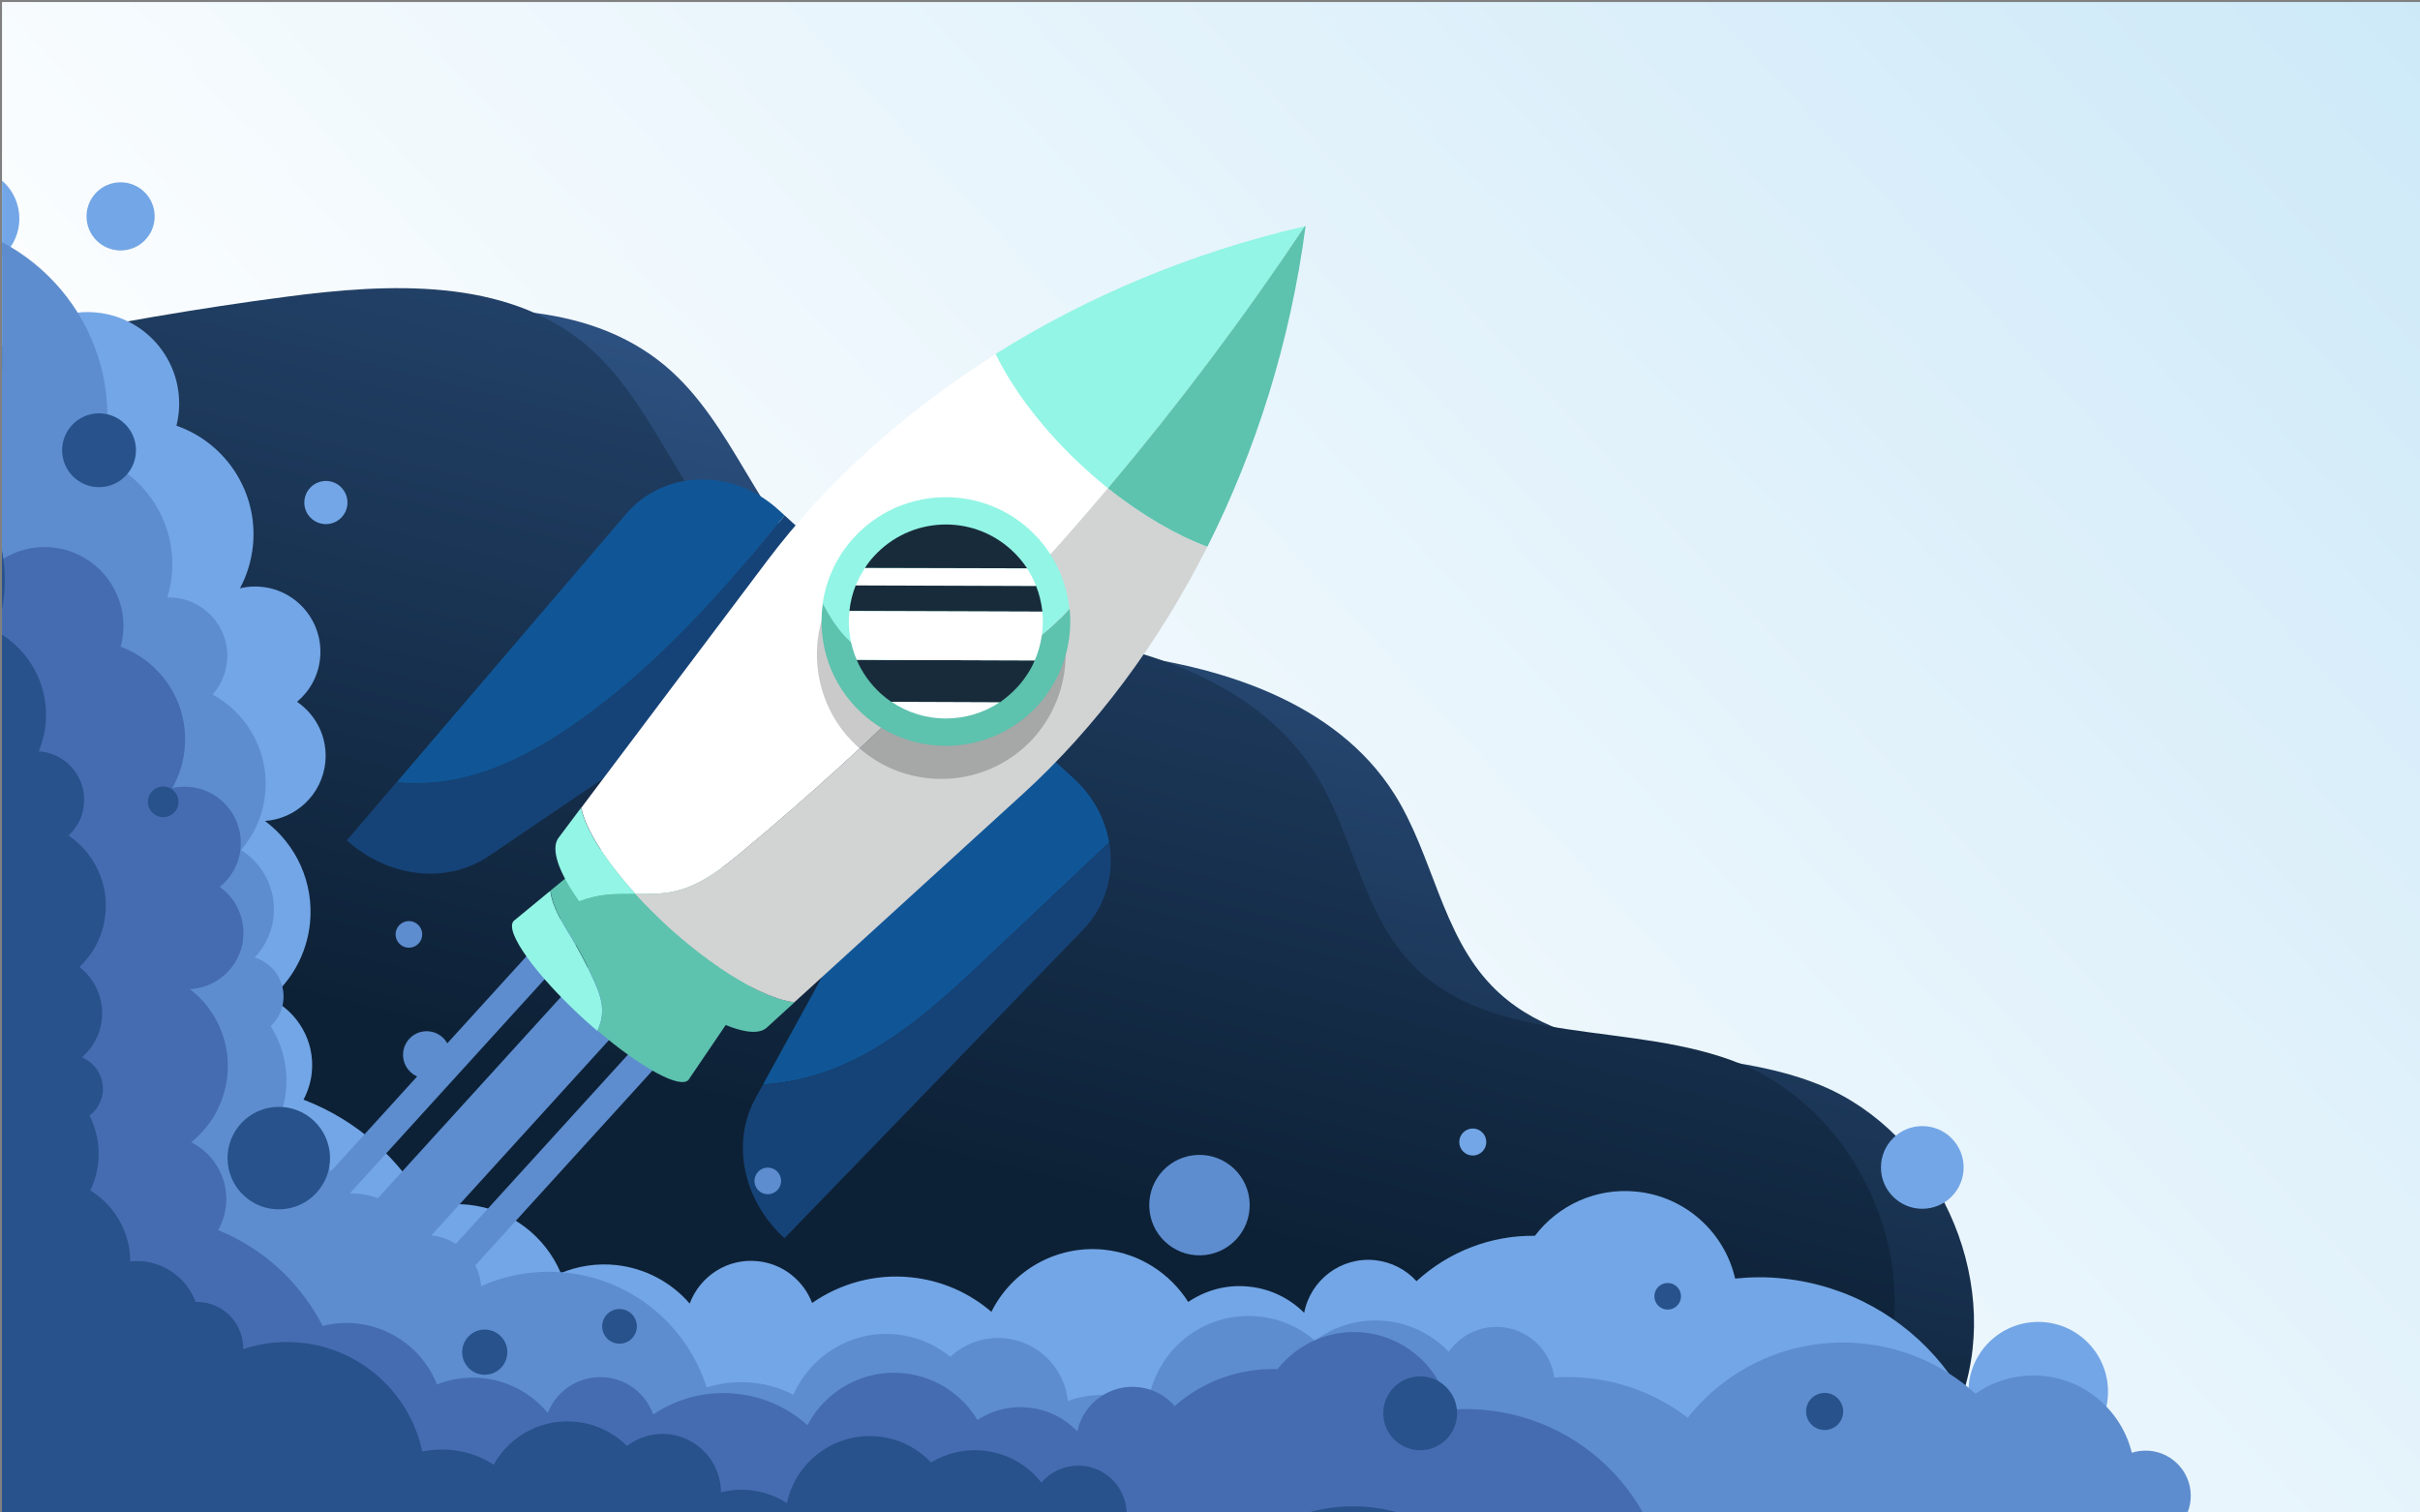 <?xml version="1.0" encoding="utf-8"?>
<!-- Generator: Adobe Illustrator 21.0.0, SVG Export Plug-In . SVG Version: 6.00 Build 0)  -->
<svg xmlns:xlink="http://www.w3.org/1999/xlink" version="1.1" xmlns="http://www.w3.org/2000/svg" x="0px" y="0px"
	 viewBox="0 0 1200 750" style="enable-background:new 0 0 1200 750;" xml:space="preserve">
<rect x="0" y="0" width="1200" height="750" fill="#808080" stroke="none"/>
<style type="text/css">
	.st0{clip-path:url(#SVGID_1_);fill:url(#SVGID_2_);}
	.st1{clip-path:url(#SVGID_1_);fill:url(#SVGID_3_);}
	.st2{clip-path:url(#SVGID_1_);}
	.st3{clip-path:url(#SVGID_4_);fill:url(#SVGID_5_);}
	.st4{clip-path:url(#SVGID_1_);fill:#73A6E6;}
	.st5{fill:#5D8DCF;}
	.st6{clip-path:url(#SVGID_1_);fill:#5D8DCF;}
	.st7{clip-path:url(#SVGID_1_);fill:#456CB0;}
	.st8{clip-path:url(#SVGID_1_);fill:#27528C;}
	.st9{fill:#93F5E5;}
	.st10{fill:#5DC2AE;}
	.st11{fill:#164377;}
	.st12{fill:#105697;}
	.st13{fill:none;}
	.st14{fill:#FFFFFF;}
	.st15{fill:#D2D3D3;}
	.st16{opacity:0.21;}
	.st17{fill:#182B3A;}
</style>
<g id="bg">
	<g>
		<defs>
			<rect id="SVGID_8_" x="1" y="1" width="1200.3" height="749"/>
		</defs>
		<clipPath id="SVGID_1_">
			<use xlink:href="#SVGID_8_"  style="overflow:visible;"/>
		</clipPath>
		<linearGradient id="SVGID_2_" gradientUnits="userSpaceOnUse" x1="1262.592" y1="-216.183" x2="344.145" y2="632.042">
			<stop  offset="0" style="stop-color:#C4E5F7"/>
			<stop  offset="0.994" style="stop-color:#FFFFFF"/>
		</linearGradient>
		<rect x="-97.3" y="-30.4" class="st0" width="1422.9" height="826"/>
		<linearGradient id="SVGID_3_" gradientUnits="userSpaceOnUse" x1="435.8" y1="651.513" x2="598.004" y2="-56.391">
			<stop  offset="0" style="stop-color:#0D2136"/>
			<stop  offset="0.999" style="stop-color:#406EAE"/>
		</linearGradient>
		<path class="st1" d="M902.7,538.1c-53.4-22-123.1-7.8-163.1-49.4c-24.8-25.7-29.1-64.8-48.2-95c-29-45.9-86.9-64-140.8-69.8
			c-48.9-5.3-102.7-4.9-140.4-36.5c-34.2-28.8-46.3-77.7-80.7-106.3c-39.5-32.8-96.8-30.2-147.8-23.5
			c-44.3,5.8-88.4,13.4-132.2,22.6c-15.1,3.2-35.1,5.6-55,9.3V789h899c5.1-4,10.2-8,15.2-12.2c27.6-23.2,53.2-50.8,64.5-85.1
			C992.7,632.9,960,561.7,902.7,538.1z"/>
		<g class="st2">
			<defs>
				<path id="SVGID_12_" d="M142.3,147.1c50.9-6.7,108.2-9.4,147.8,23.5c34.4,28.6,46.5,77.5,80.7,106.3
					c37.6,31.6,91.5,31.3,140.4,36.5c53.9,5.8,111.8,24,140.8,69.8c19.1,30.2,23.4,69.3,48.2,95c40,41.6,109.7,27.5,163.1,49.4
					c57.3,23.6,90,94.7,70.6,153.6c-11.3,34.2-36.9,61.9-64.5,85.1c-54.8,46.1-120.3,79.3-189.8,96.2
					c-87.7,21.3-179.2,16.8-269.4,15.4c-109.5-1.7-219.9,1.3-327.4-19.1c-55-10.4-110.1-27.5-155.2-60.8
					c-60.2-44.4-97.1-113.3-127.8-181.5c-12.3-27.3-24.1-55.8-23.7-85.7c0.6-54,39.7-98.5,65.3-146c18.8-34.8,30.8-73.2,35.4-112.5
					c2.7-22.6-4-55.9,16.4-71.4c27.3-20.8,84-24.2,117-31.2C53.9,160.5,98,152.9,142.3,147.1z"/>
			</defs>
			<clipPath id="SVGID_4_">
				<use xlink:href="#SVGID_12_"  style="overflow:visible;"/>
			</clipPath>
			<linearGradient id="SVGID_5_" gradientUnits="userSpaceOnUse" x1="561.119" y1="596.869" x2="774.881" y2="-259.916">
				<stop  offset="0" style="stop-color:#0D2136"/>
				<stop  offset="0.999" style="stop-color:#406EAE"/>
			</linearGradient>
			<rect x="-44.9" y="-7" class="st3" width="1317.3" height="785.5"/>
		</g>
		<circle class="st4" cx="-15.4" cy="108.4" r="25"/>
		<circle class="st4" cx="1010.7" cy="690.1" r="34.6"/>
		<path class="st4" d="M988.5,762.5c6.7-64.2-39.9-121.7-104.1-128.5c-8.2-0.9-16.2-0.8-24,0c-5.2-22.7-24.4-40.6-48.8-43.1
			c-20.2-2.1-39,6.8-50.5,21.9c-22.3-0.3-43.1,8.2-58.7,22.5c-5.2-5.7-12.3-9.5-20.5-10.4c-16.9-1.8-32.1,9.8-35.2,26.1
			c-7.1-7.1-16.6-11.9-27.3-13c-11.1-1.2-21.6,1.8-30.2,7.6c-8.9-14-23.8-24-41.6-25.9c-23.9-2.5-45.9,10.5-56,30.8
			c-10.8-9.3-24.4-15.5-39.7-17.1c-18.1-1.9-35.3,3.1-49.2,12.7c-4.2-11-14.3-19.4-26.9-20.7c-15.1-1.6-28.7,7.4-33.8,21
			c-9-10.4-21.8-17.5-36.5-19.1c-9.7-1-19,0.5-27.4,4c-7.7-18.2-24.8-31.7-45.8-33.9c-7.1-0.7-14.1-0.1-20.6,1.7
			c-13.1-24.3-34.7-43.7-61.2-53.8c2.1-4,3.6-8.5,4.1-13.3c1.7-15.8-7.1-30.4-20.7-36.9c10.8-9,18.2-22.1,19.8-37.2
			c2.1-20.4-7-39.4-22.3-50.8c15.4-1.1,28.2-13.1,29.9-28.9c1.3-12.3-4.4-23.6-14-30.2c6.2-5.2,10.5-12.7,11.4-21.4
			c1.9-17.8-11.1-33.8-28.9-35.6c-3.7-0.4-7.4-0.1-10.8,0.7c3.4-6.3,5.6-13.4,6.4-20.9c2.8-26.8-13.5-51.2-37.9-59.7
			c0.5-2.1,0.9-4.2,1.1-6.3c2.6-24.9-15.5-47.2-40.4-49.8c-24.9-2.6-47.2,15.5-49.8,40.4c-0.6,5.3-0.2,10.4,1,15.3l-137.9,39.1
			l60.1,561.1l960.7,89.8l-4-33.6C934.9,864.2,982.5,820.5,988.5,762.5z"/>
		<g class="st2">
			
				<rect x="113" y="396.7" transform="matrix(0.74 0.673 -0.673 0.74 492.474 90.706)" class="st5" width="32" height="570.4"/>
			
				<rect x="147.7" y="420.2" transform="matrix(0.74 0.673 -0.673 0.74 515.069 79.414)" class="st5" width="14.3" height="570.4"/>
			
				<rect x="95.9" y="373.1" transform="matrix(0.74 0.673 -0.673 0.74 469.884 102)" class="st5" width="14.3" height="570.4"/>
		</g>
		<path class="st6" d="M1058.5,734.1c1-27.7-20.7-51-48.4-52c-11.3-0.4-21.9,3-30.5,9c-16.5-15-38.2-24.4-62.2-25.3
			c-32.5-1.2-61.8,13.6-80.5,37.2c-15.6-11.9-34.8-19.3-55.9-20.1c-3.5-0.1-6.9-0.1-10.3,0.2c-1.8-13.7-13.3-24.6-27.6-25.1
			c-10.2-0.4-19.3,4.6-24.7,12.3c-8.7-9.1-20.9-15-34.5-15.5c-11.9-0.4-23,3.3-31.9,10c-8.4-7.3-19.2-11.8-31.1-12.2
			c-26.5-1-48.9,18.8-51.8,44.7c-1.1-0.5-2.2-1.1-3.3-1.6c-12-5.1-24.9-5.1-36.3-1c-1.7-17-15.8-30.6-33.3-31.2
			c-9.6-0.3-18.4,3.2-25,9.3c-8.2-6.7-18.6-10.9-29.9-11.3c-21.2-0.8-39.8,11.8-47.9,30.1c-7.2-3.7-15.2-5.9-23.8-6.2
			c-6.7-0.2-13.1,0.7-19.2,2.6c-10.2-32.2-39.7-56-75.3-57.3c-13-0.5-25.4,2.1-36.5,7.1c-1.1-13.7-12.3-24.8-26.5-25.3
			c-1.5-0.1-3,0-4.4,0.2c-5.8-11.9-17.9-20.4-32.1-20.9c-3.1-0.1-6,0.2-8.9,0.8c-1.9-17.3-12.6-32.2-27.7-39.6
			c5.5-15.1,3.3-31.4-4.8-44.2c3.8-3.5,6.2-8.4,6.4-14c0.3-9.3-5.8-17.4-14.3-20c5.6-5.9,9.2-13.8,9.5-22.6
			c0.5-12.8-6.1-24.3-16.3-30.7c7.3-8.4,11.8-19.2,12.2-31.1c0.7-19.7-10.1-37.2-26.3-46c4.3-4.8,7-11.2,7.3-18.2
			c0.6-15.9-11.9-29.3-27.8-29.9c-0.6,0-1.3,0-1.9,0c1.4-4.6,2.2-9.4,2.4-14.4c0.9-24.1-13.5-45.2-34.4-54.1
			c1.2-5.7,2-11.5,2.2-17.5c2-54.1-40.3-99.5-94.4-101.5c-54.1-2-99.5,40.3-101.5,94.4c-2,54.1,40.3,99.5,94.4,101.5
			c5.2,0.2,10.4,0,15.4-0.7l-28.2,353.7l244.2,240.5l812.4-17.1l18.7-99C1038.5,779.3,1057.6,759.2,1058.5,734.1z"/>
		<path class="st7" d="M826.9,812.2c6.9-55.3-32.2-105.7-87.5-112.7c-7-0.9-13.9-1-20.7-0.5c-4.1-19.6-20.3-35.4-41.3-38.1
			c-17.4-2.2-33.8,5.2-43.9,18c-19.3-0.6-37.3,6.3-51,18.3c-4.4-5-10.4-8.4-17.5-9.3c-14.5-1.8-27.8,7.8-30.8,21.9
			c-6-6.3-14.1-10.6-23.3-11.7c-9.5-1.2-18.7,1.1-26.2,6c-7.4-12.2-20.1-21.1-35.4-23c-20.6-2.6-39.8,8.2-48.9,25.6
			c-9.2-8.2-20.8-13.8-33.9-15.4c-15.6-2-30.5,2-42.6,10.1c-3.4-9.6-12-17-22.8-18.3c-13-1.6-24.9,5.9-29.5,17.5
			c-7.6-9.1-18.5-15.5-31.2-17.1c-8.3-1-16.4,0.1-23.7,3c-6.3-15.8-20.8-27.8-38.9-30.1c-6.1-0.8-12.1-0.3-17.8,1.1
			c-10.9-21.2-29.1-38.3-51.8-47.5c1.9-3.4,3.2-7.3,3.8-11.4c1.7-13.6-5.5-26.3-17.2-32.2c9.5-7.6,16.1-18.7,17.8-31.7
			c2.2-17.6-5.3-34.1-18.4-44.2c13.3-0.7,24.6-10.8,26.3-24.4c1.3-10.6-3.4-20.5-11.5-26.3c5.4-4.4,9.3-10.8,10.2-18.3
			c1.9-15.3-8.9-29.3-24.3-31.2c-3.2-0.4-6.4-0.2-9.4,0.4c3-5.4,5.1-11.4,5.9-17.9c2.9-23.1-10.7-44.4-31.6-52.1
			c0.5-1.8,0.9-3.6,1.1-5.4c2.7-21.4-12.5-41-33.9-43.7c-21.4-2.7-41,12.5-43.7,33.9c-0.6,4.5-0.3,9,0.6,13.2l-119.7,31.2L-94,834.7
			l826.8,94.8l-2.8-29C778.8,899,820.6,862.2,826.9,812.2z"/>
		<path class="st8" d="M793.5,816.1c3.1-23-13-44.1-35.9-47.2c-9.4-1.3-18.4,0.7-26.1,4.9c-12.5-13.8-29.7-23.4-49.6-26.1
			c-26.9-3.6-52.4,6.2-69.9,24.3c-12-11.2-27.4-18.9-44.8-21.2c-2.9-0.4-5.7-0.6-8.5-0.7c-0.4-11.6-9-21.5-20.8-23.1
			c-8.4-1.1-16.4,2.2-21.5,8.2c-6.5-8.3-16.1-14.2-27.4-15.7c-9.9-1.3-19.4,0.9-27.3,5.7c-6.4-6.7-14.9-11.4-24.8-12.7
			c-21.9-3-42.2,11.6-46.7,32.9c-0.9-0.5-1.7-1.1-2.6-1.6c-9.6-5.2-20.3-6.3-30.1-3.8c0-14.3-10.6-26.7-25.1-28.7
			c-7.9-1.1-15.6,1.2-21.5,5.7c-6.3-6.2-14.5-10.6-23.9-11.8c-17.6-2.4-34.1,6.5-42.2,21.1c-5.7-3.7-12.2-6.2-19.3-7.1
			c-5.5-0.7-11-0.5-16.1,0.6c-5.8-27.5-28.4-49.7-57.9-53.7c-10.8-1.5-21.3-0.3-30.9,2.9c0.2-11.5-8.2-21.6-19.9-23.2
			c-1.2-0.2-2.5-0.2-3.7-0.2c-3.9-10.4-13.2-18.4-25-20c-2.5-0.3-5-0.3-7.4-0.1c-0.1-14.6-7.8-27.8-19.8-35.2
			c5.8-12.1,5.3-25.8-0.4-37.1c3.4-2.6,5.8-6.5,6.5-11.1c1-7.7-3.4-14.9-10.3-17.8c5.2-4.5,8.8-10.7,9.8-18
			c1.4-10.6-3.1-20.7-11-26.8c6.7-6.4,11.4-14.9,12.7-24.8c2.2-16.3-5.3-31.7-18.1-40.4c4-3.7,6.8-8.7,7.5-14.5
			c1.8-13.2-7.5-25.3-20.7-27.1c-0.5-0.1-1.1-0.1-1.6-0.1c1.5-3.7,2.6-7.6,3.2-11.8c2.7-19.9-7.5-38.6-24.1-47.7
			c1.5-4.6,2.6-9.4,3.3-14.4c6.1-44.8-25.3-86-70.1-92.1c-44.8-6.1-86,25.3-92.1,70.1c-6.1,44.8,25.3,86,70.1,92.1
			c4.3,0.6,8.6,0.8,12.9,0.7l-52.4,291.5L53,880.6l676.2,52.5l23.7-80.7C773.2,851.9,790.7,836.8,793.5,816.1z"/>
		<g class="st2">
			<g>
				<path class="st9" d="M294.4,486.1c-3.3-7.4-7.1-14.6-11.3-21.5c-4.3-7.2-9.3-14.9-10.2-22.9l-17.6,14.5
					c-0.2,0.1-0.4,0.3-0.6,0.5c-4.7,5.1,11,26.9,34.9,48.7c2.2,2,4.4,3.9,6.6,5.8c1.2-2.7,2.1-5.4,2.3-8.4
					C299,497,296.8,491.4,294.4,486.1z"/>
				<path class="st10" d="M341.4,535.5c0.2-0.2,0.3-0.4,0.4-0.6l50.2-74l-67.6-61.5L273,441.6c0.9,8,5.8,15.8,10.2,22.9
					c4.2,6.9,8,14.1,11.3,21.5c2.4,5.3,4.5,10.9,4.1,16.7c-0.2,2.9-1.1,5.7-2.3,8.4C317.7,529.4,337.2,540.1,341.4,535.5z"/>
			</g>
			<g>
				<path class="st11" d="M389.1,255.6c-30.5,37.4-62.6,73.7-101.7,101.6c-15.7,11.2-32.5,21-51,26.6c-12.8,3.9-26.5,5.6-39.8,4.1
					L172,416.7l0,0c20.5,18.6,49.6,21.9,70.4,7.8l190.3-129.1L389.1,255.6z"/>
				<path class="st12" d="M236.4,383.8c18.4-5.6,35.3-15.4,51-26.6c39.2-27.9,71.2-64.2,101.7-101.6l-3.2-2.9
					c-22.9-20.8-56.8-19.7-75.5,2.2l-113.7,133C209.9,389.3,223.6,387.7,236.4,383.8z"/>
			</g>
			<g>
				<path class="st12" d="M490.9,473.5c19.7-18.6,39.4-37.2,59.1-55.8c-2-11.7-8-23.1-17.9-32L485.2,343L378.4,537.7
					c16.8-0.8,33.7-6.1,48.7-14C451.1,511,471.2,492.1,490.9,473.5z"/>
				<path class="st11" d="M550,417.7c-19.7,18.6-39.4,37.2-59.1,55.8c-19.8,18.6-39.8,37.5-63.8,50.2c-15,7.9-31.9,13.2-48.7,14
					l-3.8,6.9c-12.1,22.1-6.1,50.7,14.4,69.4l148-152.9C548.5,449.3,552.7,433.2,550,417.7z"/>
			</g>
			<path class="st13" d="M377.8,491.9c3.7,1.7,7.2,3,10.3,3.9C385,494.9,381.5,493.6,377.8,491.9z"/>
			<path class="st13" d="M357.7,480.4c2.8,1.9,5.6,3.7,8.4,5.3C363.4,484,360.6,482.3,357.7,480.4z"/>
			<path class="st13" d="M366.1,485.7c2.7,1.6,5.4,3.1,7.9,4.4C371.5,488.7,368.8,487.3,366.1,485.7z"/>
			<path class="st9" d="M315.1,443.3c-14.8-16.3-24.7-32-27-42.7L277,415.4c-4.2,5.4,0.1,17.4,10.2,31.5c4.4-1.6,9-2.8,13.8-3.3
				C305.6,443.2,310.4,443.3,315.1,443.3z"/>
			<path class="st10" d="M377.8,491.9c-1.2-0.6-2.5-1.2-3.8-1.8c-2.6-1.3-5.2-2.8-7.9-4.4c-2.7-1.6-5.5-3.4-8.4-5.3
				c-8.5-5.7-17.5-12.8-26.4-20.9c-5.9-5.4-11.3-10.8-16.2-16.2c-4.7,0-9.5-0.1-14.2,0.4c-4.7,0.5-9.3,1.6-13.8,3.3
				c6.9,9.7,16.4,20.3,27.7,30.6c27.9,25.4,57.2,39.8,65.5,31.9l13.7-12.5c-1.8-0.2-3.8-0.6-5.9-1.2
				C385,494.9,381.5,493.6,377.8,491.9z"/>
			<path class="st14" d="M334.4,442c13-2.9,23.8-11.5,34-20c65.5-54.5,126.1-114.8,181.1-179.9c-3.8-3.1-7.6-6.3-11.4-9.7
				c-20.5-18.7-35.9-39.4-44.3-56.8c-45.9,28.9-84.5,64.1-113.4,102.5l-92.2,122.5c2.3,10.8,12.2,26.4,27,42.7
				C321.6,443.3,328.1,443.4,334.4,442z"/>
			<path class="st15" d="M598.7,271.1c-14.8-5.5-32.2-15.4-49.3-29C494.5,307.2,433.8,367.5,368.3,422c-10.2,8.5-21,17.1-34,20
				c-6.3,1.4-12.8,1.4-19.3,1.3c4.9,5.4,10.4,10.8,16.2,16.2c8.9,8.1,17.9,15.1,26.4,20.9c2.8,1.9,5.6,3.7,8.4,5.3
				c2.7,1.6,5.4,3.1,7.9,4.4c1.3,0.6,2.5,1.3,3.8,1.8c3.7,1.7,7.2,3,10.3,3.9c2.1,0.6,4.1,1,5.9,1.2l113.3-103.3
				C542.9,361.2,574.3,319.4,598.7,271.1z"/>
			<path class="st9" d="M549.4,242.1c34.9-41.4,67.6-84.8,97.6-129.9c-56.5,13-108.4,35.1-153.3,63.3c8.4,17.4,23.7,38.1,44.3,56.8
				C541.8,235.8,545.6,239,549.4,242.1z"/>
			<path class="st10" d="M598.7,271.1c23.9-47.5,41.1-101.3,48.7-159v0h0c-0.1,0-0.2,0.1-0.4,0.1c-30.1,45.1-62.7,88.5-97.6,129.9
				C566.5,255.7,583.9,265.6,598.7,271.1z"/>
			<path class="st16" d="M528.1,318.2c-1.5-14.6-8.2-28.7-19.8-39.3c-25.2-22.9-64.2-21.1-87.2,4.1c-8.6,9.5-13.7,20.9-15.4,32.7
				c-2.8,19.6,3.8,40.2,19.5,54.5c25.2,22.9,64.2,21.1,87.2-4.1C524.6,352.5,529.8,335,528.1,318.2z"/>
			<g>
				<path class="st9" d="M475.9,333.7c21.2-3.3,40.2-15.7,54.4-31.8c-1.5-14.6-8.2-28.7-19.8-39.3c-25.2-22.9-64.2-21.1-87.2,4.1
					c-8.6,9.5-13.7,20.9-15.4,32.7c2.4,4.5,4.9,8.9,8.1,12.9C429.8,329.6,454,337.1,475.9,333.7z"/>
				<path class="st10" d="M530.4,301.9c-14.2,16.1-33.2,28.5-54.4,31.8c-22,3.4-46.1-4.1-59.9-21.5c-3.2-4-5.7-8.4-8.1-12.9
					c-2.8,19.6,3.8,40.2,19.5,54.5c25.2,22.9,64.2,21.1,87.2-4.1C526.9,336.2,532.1,318.7,530.4,301.9z"/>
			</g>
			<g>
				<path class="st14" d="M509.3,281.9l-80.4-0.2c-1.8,2.8-3.4,5.7-4.6,8.7l89.5,0.3C512.6,287.6,511.1,284.6,509.3,281.9z"/>
				<path class="st17" d="M513.8,290.6l-89.5-0.3c-1.6,4.1-2.7,8.4-3.1,12.7l95.7,0.3C516.4,299,515.4,294.7,513.8,290.6z"/>
				<path class="st17" d="M501.4,272.6c-19.7-17.9-50.1-16.4-68,3.2c-1.7,1.8-3.2,3.8-4.5,5.8l80.4,0.2
					C507.1,278.5,504.5,275.4,501.4,272.6z"/>
				<path class="st14" d="M495.9,348.1l-54-0.2C458.2,359.1,479.7,359,495.9,348.1z"/>
				<path class="st17" d="M504.6,340.6c3.6-4,6.5-8.4,8.5-13.1l-88.3-0.3c2.6,6.1,6.6,11.8,11.8,16.6c1.7,1.5,3.4,2.9,5.3,4.2
					l54,0.2C499,346,501.9,343.5,504.6,340.6z"/>
				<path class="st14" d="M516.9,303.3l-95.7-0.3c-0.9,8.2,0.3,16.5,3.6,24.2l88.3,0.3C516.4,319.8,517.7,311.4,516.9,303.3z"/>
			</g>
		</g>
		<circle class="st4" cx="953.2" cy="578.9" r="20.5"/>
		<circle class="st4" cx="730.3" cy="566.3" r="6.7"/>
		<circle class="st4" cx="161.6" cy="249.2" r="10.7"/>
		<circle class="st4" cx="59.8" cy="107.3" r="16.9"/>
		
			<ellipse transform="matrix(1 -2.470125e-02 2.470125e-02 1 -14.576 14.87)" class="st6" cx="594.6" cy="597.4" rx="24.9" ry="24.9"/>
		
			<ellipse transform="matrix(1 -2.470053e-02 2.470053e-02 1 -17.991 26.497)" class="st6" cx="1063.6" cy="741.5" rx="22.4" ry="22.4"/>
		
			<ellipse transform="matrix(1 -2.470137e-02 2.470137e-02 1 -12.851 5.383)" class="st6" cx="211.5" cy="522.9" rx="11.7" ry="11.7"/>
		
			<ellipse transform="matrix(1 -2.470578e-02 2.470578e-02 1 -14.347 9.582)" class="st6" cx="380.6" cy="585.4" rx="6.6" ry="6.6"/>
		
			<ellipse transform="matrix(1 -2.469671e-02 2.469671e-02 1 -11.379 5.148)" class="st6" cx="202.7" cy="463.2" rx="6.6" ry="6.6"/>
		
			<ellipse transform="matrix(1 -2.469961e-02 2.469961e-02 1 -5.498 1.281)" class="st8" cx="49.1" cy="223.2" rx="18.3" ry="18.3"/>
		
			<ellipse transform="matrix(1 -2.469976e-02 2.469976e-02 1 -9.793 2.119)" class="st8" cx="80.9" cy="397.5" rx="7.6" ry="7.6"/>
		
			<ellipse transform="matrix(1 -2.469962e-02 2.469962e-02 1 -17.089 17.603)" class="st8" cx="704" cy="700.6" rx="18.3" ry="18.3"/>
		
			<ellipse transform="matrix(1 -2.470578e-02 2.470578e-02 1 -15.623 20.621)" class="st8" cx="826.7" cy="642.6" rx="6.6" ry="6.6"/>
		
			<ellipse transform="matrix(1 -2.470624e-02 2.470624e-02 1 -17.011 22.559)" class="st8" cx="904.5" cy="699.7" rx="9.2" ry="9.2"/>
		
			<ellipse transform="matrix(1 -2.470046e-02 2.470046e-02 1 -14.139 3.588)" class="st8" cx="138.2" cy="574.1" rx="25.4" ry="25.4"/>
		
			<ellipse transform="matrix(1 -2.470315e-02 2.470315e-02 1 -16.485 6.14)" class="st8" cx="240.3" cy="670.3" rx="11.2" ry="11.2"/>
		
			<ellipse transform="matrix(1 -2.470190e-02 2.470190e-02 1 -16.147 7.787)" class="st8" cx="307.1" cy="657.5" rx="8.6" ry="8.6"/>
	</g>
</g>
<g id="template">
</g>
<g id="text">
</g>
</svg>
